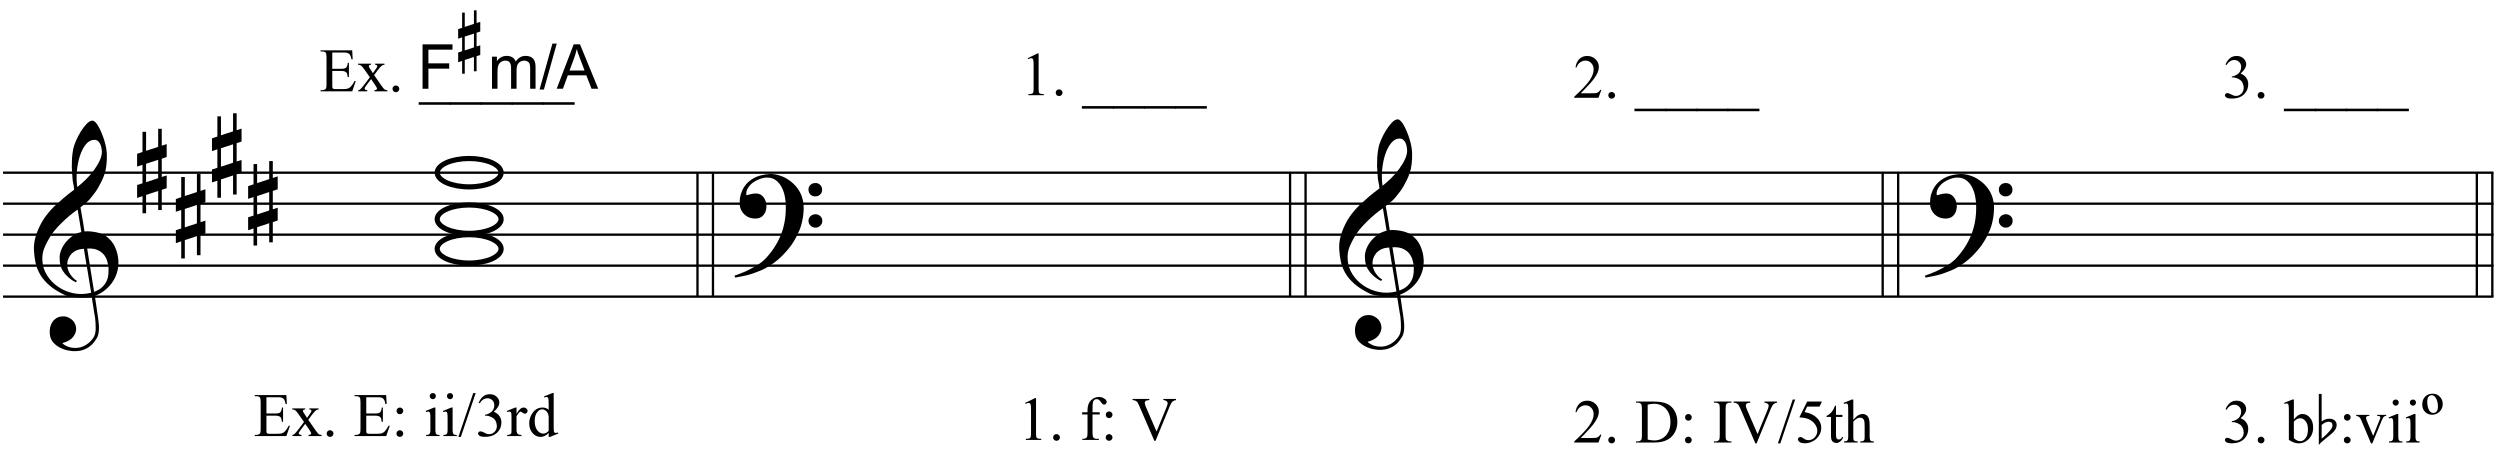 <?xml version="1.0" encoding="UTF-8"?>
<svg xmlns="http://www.w3.org/2000/svg" xmlns:xlink="http://www.w3.org/1999/xlink" width="413.5pt" height="75.5pt" viewBox="0 0 413.5 75.5" version="1.1">
<defs>
<g>
<symbol overflow="visible" id="glyph0-0">
<path style="stroke:none;" d=""/>
</symbol>
<symbol overflow="visible" id="glyph0-1">
<path style="stroke:none;" d="M 9.547 5.172 C 9.172 5.234 8.766 5.27 8.328 5.281 C 7.898 5.301 7.477 5.289 7.062 5.25 C 6.656 5.219 6.273 5.172 5.922 5.109 C 5.578 5.047 5.297 4.961 5.078 4.859 C 4.023 4.348 3.176 3.812 2.531 3.25 C 1.883 2.688 1.379 2.094 1.016 1.469 C 0.66 0.852 0.41 0.223 0.266 -0.422 C 0.129 -1.066 0.039 -1.719 0 -2.375 C -0.051 -3.082 0.008 -3.789 0.188 -4.5 C 0.375 -5.219 0.629 -5.898 0.953 -6.547 C 1.273 -7.203 1.645 -7.801 2.062 -8.344 C 2.477 -8.883 2.898 -9.363 3.328 -9.781 C 3.816 -10.238 4.328 -10.695 4.859 -11.156 C 5.398 -11.613 5.992 -12.082 6.641 -12.562 C 6.629 -12.738 6.613 -12.895 6.594 -13.031 C 6.57 -13.176 6.547 -13.316 6.516 -13.453 C 6.492 -13.598 6.461 -13.758 6.422 -13.938 C 6.391 -14.113 6.367 -14.332 6.359 -14.594 C 6.359 -14.707 6.344 -14.91 6.312 -15.203 C 6.281 -15.492 6.258 -15.848 6.25 -16.266 C 6.25 -16.68 6.258 -17.156 6.281 -17.688 C 6.312 -18.219 6.383 -18.773 6.5 -19.359 C 6.562 -19.691 6.707 -20.117 6.938 -20.641 C 7.164 -21.172 7.43 -21.68 7.734 -22.172 C 8.047 -22.672 8.367 -23.098 8.703 -23.453 C 9.047 -23.805 9.367 -23.984 9.672 -23.984 C 9.828 -23.984 9.992 -23.891 10.172 -23.703 C 10.348 -23.523 10.52 -23.281 10.688 -22.969 C 10.863 -22.664 11.031 -22.316 11.188 -21.922 C 11.352 -21.535 11.5 -21.133 11.625 -20.719 C 11.75 -20.312 11.848 -19.91 11.922 -19.516 C 11.992 -19.117 12.035 -18.77 12.047 -18.469 C 12.066 -17.758 12.039 -17.133 11.969 -16.594 C 11.906 -16.051 11.801 -15.566 11.656 -15.141 C 11.52 -14.711 11.359 -14.316 11.172 -13.953 C 10.992 -13.586 10.801 -13.223 10.594 -12.859 C 10.375 -12.484 10.148 -12.156 9.922 -11.875 C 9.703 -11.594 9.477 -11.312 9.25 -11.031 C 9 -10.727 8.738 -10.477 8.469 -10.281 C 8.207 -10.082 7.945 -9.867 7.688 -9.641 C 7.812 -8.941 7.922 -8.312 8.016 -7.75 C 8.055 -7.5 8.098 -7.258 8.141 -7.031 C 8.18 -6.801 8.211 -6.586 8.234 -6.391 C 8.266 -6.191 8.289 -6.023 8.312 -5.891 C 8.344 -5.766 8.359 -5.688 8.359 -5.656 C 8.691 -5.695 9.031 -5.695 9.375 -5.656 C 9.727 -5.625 10.062 -5.57 10.375 -5.5 C 10.695 -5.438 10.984 -5.348 11.234 -5.234 C 11.492 -5.129 11.695 -5.031 11.844 -4.938 C 12.582 -4.395 13.102 -3.77 13.406 -3.062 C 13.719 -2.363 13.898 -1.645 13.953 -0.906 C 13.992 -0.332 13.945 0.242 13.812 0.828 C 13.676 1.41 13.445 1.961 13.125 2.484 C 12.812 3.016 12.395 3.5 11.875 3.938 C 11.363 4.375 10.758 4.734 10.062 5.016 C 10.145 5.578 10.223 6.098 10.297 6.578 C 10.359 6.992 10.414 7.395 10.469 7.781 C 10.531 8.164 10.57 8.438 10.594 8.594 C 10.719 9.406 10.766 10.07 10.734 10.594 C 10.711 11.125 10.613 11.555 10.438 11.891 C 10.281 12.16 10.102 12.426 9.906 12.688 C 9.707 12.945 9.473 13.176 9.203 13.375 C 8.93 13.582 8.613 13.754 8.25 13.891 C 7.883 14.035 7.473 14.117 7.016 14.141 C 6.66 14.172 6.234 14.141 5.734 14.047 C 5.242 13.961 4.773 13.805 4.328 13.578 C 3.879 13.359 3.488 13.055 3.156 12.672 C 2.832 12.285 2.648 11.812 2.609 11.25 C 2.578 10.926 2.594 10.598 2.656 10.266 C 2.727 9.93 2.848 9.629 3.016 9.359 C 3.191 9.086 3.422 8.863 3.703 8.688 C 3.984 8.508 4.328 8.41 4.734 8.391 C 4.984 8.367 5.234 8.398 5.484 8.484 C 5.734 8.578 5.969 8.707 6.188 8.875 C 6.406 9.039 6.582 9.242 6.719 9.484 C 6.852 9.734 6.938 10.004 6.969 10.297 C 7.008 10.797 6.852 11.281 6.5 11.75 C 6.145 12.227 5.539 12.582 4.688 12.812 C 4.832 13 5.094 13.176 5.469 13.344 C 5.852 13.52 6.332 13.609 6.906 13.609 C 7.508 13.609 8.086 13.43 8.641 13.078 C 9.191 12.723 9.617 12.281 9.922 11.75 C 10.109 11.395 10.203 10.93 10.203 10.359 C 10.203 9.797 10.172 9.227 10.109 8.656 C 10.078 8.551 10.035 8.312 9.984 7.938 C 9.93 7.562 9.867 7.172 9.797 6.766 C 9.734 6.285 9.648 5.754 9.547 5.172 Z M 9.984 -20.812 C 9.453 -20.812 8.984 -20.562 8.578 -20.062 C 8.172 -19.562 7.844 -18.926 7.594 -18.156 C 7.344 -17.395 7.176 -16.555 7.094 -15.641 C 7.008 -14.723 7.031 -13.844 7.156 -13 C 7.602 -13.344 8.07 -13.754 8.562 -14.234 C 9.062 -14.723 9.508 -15.238 9.906 -15.781 C 10.312 -16.332 10.641 -16.883 10.891 -17.438 C 11.148 -18 11.258 -18.535 11.219 -19.047 C 11.195 -19.211 11.164 -19.395 11.125 -19.594 C 11.082 -19.801 11.016 -19.992 10.922 -20.172 C 10.828 -20.348 10.703 -20.5 10.547 -20.625 C 10.398 -20.75 10.211 -20.812 9.984 -20.812 Z M 9.938 4.328 C 10.531 4.117 10.988 3.848 11.312 3.516 C 11.645 3.191 11.891 2.836 12.047 2.453 C 12.203 2.078 12.289 1.695 12.312 1.312 C 12.332 0.926 12.336 0.582 12.328 0.281 C 12.297 0.039 12.234 -0.258 12.141 -0.625 C 12.055 -1 11.891 -1.359 11.641 -1.703 C 11.398 -2.047 11.051 -2.328 10.594 -2.547 C 10.145 -2.773 9.547 -2.867 8.797 -2.828 Z M 8.266 -2.781 C 7.703 -2.758 7.238 -2.648 6.875 -2.453 C 6.508 -2.254 6.223 -2.016 6.016 -1.734 C 5.805 -1.453 5.66 -1.156 5.578 -0.844 C 5.504 -0.531 5.477 -0.25 5.5 0 C 5.508 0.25 5.562 0.5 5.656 0.75 C 5.75 1.008 5.875 1.254 6.031 1.484 C 6.188 1.711 6.359 1.914 6.547 2.094 C 6.734 2.281 6.922 2.422 7.109 2.516 C 7.086 2.547 7.066 2.57 7.047 2.594 C 7.023 2.613 7 2.641 6.969 2.672 C 6.938 2.691 6.914 2.719 6.906 2.75 C 6.477 2.539 6.102 2.297 5.781 2.016 C 5.469 1.734 5.266 1.535 5.172 1.422 C 5.016 1.211 4.879 1.023 4.766 0.859 C 4.66 0.691 4.57 0.516 4.5 0.328 C 4.438 0.148 4.379 -0.047 4.328 -0.266 C 4.285 -0.484 4.258 -0.742 4.25 -1.047 C 4.219 -1.328 4.234 -1.629 4.297 -1.953 C 4.367 -2.273 4.484 -2.598 4.641 -2.922 C 4.797 -3.254 5 -3.57 5.25 -3.875 C 5.508 -4.188 5.812 -4.477 6.156 -4.75 C 6.332 -4.895 6.488 -5.004 6.625 -5.078 C 6.77 -5.16 6.906 -5.234 7.031 -5.297 C 7.156 -5.359 7.281 -5.406 7.406 -5.438 C 7.539 -5.477 7.68 -5.52 7.828 -5.562 L 7.219 -9.266 C 7.051 -9.172 6.781 -8.977 6.406 -8.688 C 6.039 -8.406 5.641 -8.066 5.203 -7.672 C 4.766 -7.273 4.332 -6.848 3.906 -6.391 C 3.477 -5.93 3.125 -5.488 2.844 -5.062 C 2.352 -4.281 1.973 -3.562 1.703 -2.906 C 1.43 -2.25 1.328 -1.539 1.391 -0.781 C 1.441 0.082 1.703 0.883 2.172 1.625 C 2.648 2.375 3.258 3 4 3.5 C 4.738 4.008 5.578 4.363 6.516 4.562 C 7.461 4.758 8.441 4.734 9.453 4.484 C 9.234 3.129 9.035 1.922 8.859 0.859 C 8.773 0.41 8.695 -0.031 8.625 -0.469 C 8.562 -0.906 8.5 -1.297 8.438 -1.641 C 8.375 -1.984 8.328 -2.258 8.297 -2.469 C 8.273 -2.676 8.266 -2.781 8.266 -2.781 Z M 8.266 -2.781 "/>
</symbol>
<symbol overflow="visible" id="glyph0-2">
<path style="stroke:none;" d="M 10.297 5.375 C 10.172 5.602 10.051 5.812 9.938 6 C 9.82 6.195 9.703 6.383 9.578 6.562 C 9.453 6.738 9.32 6.91 9.188 7.078 C 9.051 7.254 8.895 7.441 8.719 7.641 C 8.539 7.848 8.367 8.035 8.203 8.203 C 8.047 8.367 7.891 8.523 7.734 8.672 C 7.578 8.816 7.41 8.961 7.234 9.109 C 7.055 9.254 6.859 9.41 6.641 9.578 C 6.367 9.773 6.113 9.945 5.875 10.094 C 5.633 10.25 5.395 10.391 5.156 10.516 C 4.914 10.641 4.664 10.754 4.406 10.859 C 4.145 10.961 3.859 11.07 3.547 11.188 C 3.234 11.312 2.891 11.426 2.516 11.531 C 2.141 11.633 1.781 11.719 1.438 11.781 C 1.039 11.863 0.645 11.941 0.25 12.016 L 0.109 11.703 C 0.742 11.484 1.383 11.234 2.031 10.953 C 2.562 10.703 3.125 10.398 3.719 10.047 C 4.312 9.703 4.828 9.305 5.266 8.859 C 6.367 7.68 7.207 6.383 7.781 4.969 C 8.363 3.551 8.641 1.941 8.609 0.141 C 8.609 -0.266 8.562 -0.734 8.469 -1.266 C 8.383 -1.805 8.227 -2.312 8 -2.781 C 7.781 -3.258 7.469 -3.672 7.062 -4.016 C 6.656 -4.359 6.133 -4.531 5.5 -4.531 C 5.125 -4.531 4.727 -4.453 4.312 -4.297 C 3.895 -4.148 3.516 -3.953 3.172 -3.703 C 2.836 -3.453 2.562 -3.148 2.344 -2.797 C 2.125 -2.453 2.035 -2.082 2.078 -1.688 C 2.086 -1.625 2.129 -1.602 2.203 -1.625 C 2.273 -1.645 2.383 -1.676 2.531 -1.719 C 2.676 -1.758 2.852 -1.801 3.062 -1.844 C 3.27 -1.883 3.52 -1.898 3.812 -1.891 C 4.113 -1.867 4.375 -1.773 4.594 -1.609 C 4.812 -1.441 4.988 -1.227 5.125 -0.969 C 5.258 -0.707 5.348 -0.422 5.391 -0.109 C 5.43 0.191 5.414 0.488 5.344 0.781 C 5.238 1.227 5.039 1.582 4.75 1.844 C 4.457 2.113 4.051 2.25 3.531 2.25 C 3.195 2.25 2.875 2.191 2.562 2.078 C 2.258 1.961 1.992 1.797 1.766 1.578 C 1.535 1.367 1.348 1.109 1.203 0.797 C 1.055 0.492 0.984 0.145 0.984 -0.25 C 0.973 -0.832 1.035 -1.348 1.172 -1.797 C 1.316 -2.254 1.492 -2.645 1.703 -2.969 C 1.922 -3.301 2.148 -3.57 2.391 -3.781 C 2.629 -3.988 2.848 -4.156 3.047 -4.281 C 3.555 -4.594 4.07 -4.805 4.594 -4.922 C 5.113 -5.047 5.602 -5.113 6.062 -5.125 C 6.582 -5.125 7.102 -5.035 7.625 -4.859 C 8.156 -4.691 8.648 -4.445 9.109 -4.125 C 9.578 -3.812 9.992 -3.43 10.359 -2.984 C 10.734 -2.535 11.02 -2.039 11.219 -1.5 C 11.445 -0.883 11.562 -0.234 11.562 0.453 C 11.57 1.148 11.488 1.898 11.312 2.703 C 11.258 2.973 11.195 3.219 11.125 3.438 C 11.062 3.656 10.988 3.867 10.906 4.078 C 10.82 4.285 10.727 4.488 10.625 4.688 C 10.52 4.895 10.41 5.125 10.297 5.375 Z M 12.359 -2.516 C 12.348 -2.836 12.453 -3.102 12.672 -3.312 C 12.891 -3.52 13.156 -3.625 13.469 -3.625 C 13.781 -3.645 14.047 -3.551 14.266 -3.344 C 14.492 -3.133 14.609 -2.875 14.609 -2.562 C 14.629 -2.25 14.531 -1.977 14.312 -1.75 C 14.094 -1.531 13.828 -1.422 13.516 -1.422 C 13.191 -1.398 12.914 -1.5 12.688 -1.719 C 12.469 -1.938 12.359 -2.203 12.359 -2.516 Z M 12.359 2.641 C 12.359 2.328 12.469 2.066 12.688 1.859 C 12.906 1.66 13.172 1.551 13.484 1.531 C 13.797 1.531 14.066 1.629 14.297 1.828 C 14.523 2.023 14.641 2.285 14.641 2.609 C 14.648 2.922 14.547 3.188 14.328 3.406 C 14.109 3.633 13.844 3.75 13.531 3.75 C 13.219 3.758 12.945 3.656 12.719 3.438 C 12.488 3.219 12.367 2.953 12.359 2.641 Z M 12.359 2.641 "/>
</symbol>
<symbol overflow="visible" id="glyph1-0">
<path style="stroke:none;" d="M 1.422 0 L 1.422 -6.406 L 6.547 -6.406 L 6.547 0 Z M 1.578 -0.156 L 6.391 -0.156 L 6.391 -6.25 L 1.578 -6.25 Z M 1.578 -0.156 "/>
</symbol>
<symbol overflow="visible" id="glyph1-1">
<path style="stroke:none;" d="M 2.141 -6.422 L 2.141 -3.734 L 3.641 -3.734 C 4.023 -3.734 4.281 -3.789 4.406 -3.906 C 4.582 -4.062 4.68 -4.332 4.703 -4.719 L 4.891 -4.719 L 4.891 -2.359 L 4.703 -2.359 C 4.648 -2.691 4.602 -2.906 4.562 -3 C 4.5 -3.113 4.398 -3.203 4.266 -3.266 C 4.129 -3.336 3.922 -3.375 3.641 -3.375 L 2.141 -3.375 L 2.141 -1.125 C 2.141 -0.832 2.148 -0.648 2.172 -0.578 C 2.203 -0.516 2.25 -0.461 2.312 -0.422 C 2.383 -0.391 2.516 -0.375 2.703 -0.375 L 3.859 -0.375 C 4.234 -0.375 4.508 -0.398 4.688 -0.453 C 4.863 -0.504 5.031 -0.609 5.188 -0.766 C 5.395 -0.973 5.609 -1.285 5.828 -1.703 L 6.031 -1.703 L 5.438 0 L 0.203 0 L 0.203 -0.188 L 0.453 -0.188 C 0.609 -0.188 0.758 -0.223 0.906 -0.297 C 1.008 -0.348 1.082 -0.426 1.125 -0.531 C 1.164 -0.645 1.188 -0.867 1.188 -1.203 L 1.188 -5.609 C 1.188 -6.035 1.141 -6.301 1.047 -6.406 C 0.93 -6.531 0.734 -6.594 0.453 -6.594 L 0.203 -6.594 L 0.203 -6.781 L 5.438 -6.781 L 5.516 -5.297 L 5.312 -5.297 C 5.25 -5.648 5.172 -5.895 5.078 -6.031 C 4.992 -6.164 4.867 -6.27 4.703 -6.344 C 4.578 -6.395 4.344 -6.422 4 -6.422 Z M 2.141 -6.422 "/>
</symbol>
<symbol overflow="visible" id="glyph1-2">
<path style="stroke:none;" d="M 0.141 -4.578 L 2.297 -4.578 L 2.297 -4.406 C 2.16 -4.406 2.062 -4.379 2 -4.328 C 1.945 -4.285 1.922 -4.223 1.922 -4.141 C 1.922 -4.066 1.977 -3.945 2.094 -3.781 C 2.133 -3.719 2.191 -3.633 2.266 -3.531 L 2.594 -3 L 2.969 -3.531 C 3.207 -3.852 3.328 -4.062 3.328 -4.156 C 3.328 -4.219 3.297 -4.273 3.234 -4.328 C 3.18 -4.379 3.094 -4.406 2.969 -4.406 L 2.969 -4.578 L 4.516 -4.578 L 4.516 -4.406 C 4.348 -4.395 4.207 -4.348 4.094 -4.266 C 3.926 -4.148 3.703 -3.906 3.422 -3.531 L 2.797 -2.688 L 3.938 -1.047 C 4.219 -0.641 4.414 -0.395 4.531 -0.312 C 4.656 -0.227 4.812 -0.188 5 -0.188 L 5 0 L 2.844 0 L 2.844 -0.188 C 2.988 -0.188 3.102 -0.219 3.188 -0.281 C 3.25 -0.32 3.281 -0.383 3.281 -0.469 C 3.281 -0.539 3.176 -0.734 2.969 -1.047 L 2.297 -2.031 L 1.562 -1.047 C 1.332 -0.742 1.219 -0.562 1.219 -0.5 C 1.219 -0.426 1.254 -0.352 1.328 -0.281 C 1.398 -0.219 1.516 -0.188 1.672 -0.188 L 1.672 0 L 0.172 0 L 0.172 -0.188 C 0.285 -0.195 0.391 -0.238 0.484 -0.312 C 0.609 -0.406 0.82 -0.648 1.125 -1.047 L 2.094 -2.328 L 1.219 -3.578 C 0.969 -3.941 0.773 -4.172 0.641 -4.266 C 0.504 -4.359 0.336 -4.406 0.141 -4.406 Z M 0.141 -4.578 "/>
</symbol>
<symbol overflow="visible" id="glyph1-3">
<path style="stroke:none;" d="M 1.281 -0.969 C 1.438 -0.969 1.566 -0.91 1.672 -0.797 C 1.785 -0.691 1.844 -0.566 1.844 -0.422 C 1.844 -0.266 1.785 -0.129 1.672 -0.016 C 1.566 0.086 1.438 0.141 1.281 0.141 C 1.125 0.141 0.988 0.086 0.875 -0.016 C 0.77 -0.129 0.719 -0.266 0.719 -0.422 C 0.719 -0.578 0.77 -0.707 0.875 -0.812 C 0.988 -0.914 1.125 -0.969 1.281 -0.969 Z M 1.281 -0.969 "/>
</symbol>
<symbol overflow="visible" id="glyph1-4">
<path style="stroke:none;" d=""/>
</symbol>
<symbol overflow="visible" id="glyph1-5">
<path style="stroke:none;" d="M 1.453 -4.719 C 1.598 -4.719 1.723 -4.664 1.828 -4.562 C 1.941 -4.457 2 -4.328 2 -4.172 C 2 -4.016 1.941 -3.879 1.828 -3.766 C 1.723 -3.66 1.598 -3.609 1.453 -3.609 C 1.297 -3.609 1.16 -3.66 1.047 -3.766 C 0.941 -3.879 0.891 -4.016 0.891 -4.172 C 0.891 -4.328 0.941 -4.457 1.047 -4.562 C 1.16 -4.664 1.297 -4.719 1.453 -4.719 Z M 1.438 -0.969 C 1.594 -0.969 1.723 -0.91 1.828 -0.797 C 1.941 -0.691 2 -0.566 2 -0.422 C 2 -0.266 1.941 -0.129 1.828 -0.016 C 1.723 0.086 1.594 0.141 1.438 0.141 C 1.281 0.141 1.145 0.086 1.031 -0.016 C 0.926 -0.129 0.875 -0.266 0.875 -0.422 C 0.875 -0.566 0.926 -0.691 1.031 -0.797 C 1.145 -0.91 1.281 -0.969 1.438 -0.969 Z M 1.438 -0.969 "/>
</symbol>
<symbol overflow="visible" id="glyph1-6">
<path style="stroke:none;" d="M 1.484 -7.109 C 1.629 -7.109 1.75 -7.062 1.844 -6.969 C 1.938 -6.875 1.984 -6.754 1.984 -6.609 C 1.984 -6.473 1.938 -6.352 1.844 -6.25 C 1.75 -6.145 1.629 -6.094 1.484 -6.094 C 1.348 -6.094 1.227 -6.145 1.125 -6.25 C 1.02 -6.352 0.969 -6.473 0.969 -6.609 C 0.969 -6.754 1.016 -6.875 1.109 -6.969 C 1.211 -7.062 1.336 -7.109 1.484 -7.109 Z M 1.906 -4.719 L 1.906 -1.031 C 1.906 -0.75 1.926 -0.562 1.969 -0.469 C 2.008 -0.375 2.066 -0.301 2.141 -0.25 C 2.223 -0.207 2.375 -0.188 2.594 -0.188 L 2.594 0 L 0.375 0 L 0.375 -0.188 C 0.594 -0.188 0.738 -0.207 0.812 -0.25 C 0.895 -0.289 0.957 -0.359 1 -0.453 C 1.051 -0.555 1.078 -0.75 1.078 -1.031 L 1.078 -2.797 C 1.078 -3.297 1.062 -3.617 1.031 -3.766 C 1 -3.867 0.957 -3.941 0.906 -3.984 C 0.863 -4.023 0.797 -4.047 0.703 -4.047 C 0.617 -4.047 0.508 -4.023 0.375 -3.984 L 0.297 -4.156 L 1.688 -4.719 Z M 1.906 -4.719 "/>
</symbol>
<symbol overflow="visible" id="glyph1-7">
<path style="stroke:none;" d="M 2.875 -7.109 L 0.422 0.141 L 0.016 0.141 L 2.469 -7.109 Z M 2.875 -7.109 "/>
</symbol>
<symbol overflow="visible" id="glyph1-8">
<path style="stroke:none;" d="M 0.516 -5.5 C 0.711 -5.957 0.957 -6.305 1.25 -6.547 C 1.551 -6.797 1.922 -6.922 2.359 -6.922 C 2.898 -6.922 3.316 -6.742 3.609 -6.391 C 3.828 -6.129 3.938 -5.848 3.938 -5.547 C 3.938 -5.055 3.629 -4.547 3.016 -4.016 C 3.43 -3.859 3.742 -3.625 3.953 -3.312 C 4.172 -3.008 4.281 -2.656 4.281 -2.25 C 4.281 -1.656 4.094 -1.145 3.719 -0.719 C 3.227 -0.156 2.52 0.125 1.594 0.125 C 1.133 0.125 0.82 0.066 0.656 -0.047 C 0.5 -0.16 0.422 -0.285 0.422 -0.422 C 0.422 -0.516 0.457 -0.598 0.531 -0.672 C 0.613 -0.742 0.707 -0.781 0.812 -0.781 C 0.895 -0.781 0.984 -0.766 1.078 -0.734 C 1.129 -0.723 1.254 -0.664 1.453 -0.562 C 1.648 -0.457 1.789 -0.395 1.875 -0.375 C 2 -0.332 2.129 -0.312 2.266 -0.312 C 2.609 -0.312 2.906 -0.441 3.156 -0.703 C 3.406 -0.973 3.531 -1.285 3.531 -1.641 C 3.531 -1.91 3.473 -2.172 3.359 -2.422 C 3.273 -2.609 3.18 -2.75 3.078 -2.844 C 2.93 -2.977 2.734 -3.098 2.484 -3.203 C 2.234 -3.316 1.977 -3.375 1.719 -3.375 L 1.562 -3.375 L 1.562 -3.516 C 1.82 -3.547 2.082 -3.641 2.344 -3.797 C 2.613 -3.953 2.805 -4.141 2.922 -4.359 C 3.047 -4.586 3.109 -4.832 3.109 -5.094 C 3.109 -5.438 3 -5.711 2.781 -5.922 C 2.57 -6.141 2.305 -6.25 1.984 -6.25 C 1.461 -6.25 1.031 -5.973 0.688 -5.422 Z M 0.516 -5.5 "/>
</symbol>
<symbol overflow="visible" id="glyph1-9">
<path style="stroke:none;" d="M 1.656 -4.719 L 1.656 -3.688 C 2.039 -4.375 2.438 -4.719 2.844 -4.719 C 3.031 -4.719 3.18 -4.66 3.297 -4.547 C 3.422 -4.441 3.484 -4.316 3.484 -4.172 C 3.484 -4.035 3.438 -3.922 3.344 -3.828 C 3.258 -3.742 3.156 -3.703 3.031 -3.703 C 2.914 -3.703 2.785 -3.758 2.641 -3.875 C 2.492 -3.988 2.391 -4.047 2.328 -4.047 C 2.266 -4.047 2.195 -4.008 2.125 -3.938 C 1.977 -3.801 1.82 -3.578 1.656 -3.266 L 1.656 -1.078 C 1.656 -0.816 1.688 -0.625 1.75 -0.5 C 1.801 -0.406 1.879 -0.328 1.984 -0.266 C 2.098 -0.211 2.258 -0.188 2.469 -0.188 L 2.469 0 L 0.109 0 L 0.109 -0.188 C 0.348 -0.188 0.523 -0.223 0.641 -0.297 C 0.723 -0.348 0.781 -0.43 0.812 -0.547 C 0.82 -0.598 0.828 -0.758 0.828 -1.031 L 0.828 -2.812 C 0.828 -3.344 0.816 -3.656 0.797 -3.75 C 0.773 -3.852 0.734 -3.926 0.672 -3.969 C 0.617 -4.02 0.551 -4.047 0.469 -4.047 C 0.363 -4.047 0.242 -4.023 0.109 -3.984 L 0.062 -4.156 L 1.453 -4.719 Z M 1.656 -4.719 "/>
</symbol>
<symbol overflow="visible" id="glyph1-10">
<path style="stroke:none;" d="M 3.562 -0.516 C 3.332 -0.285 3.109 -0.117 2.891 -0.016 C 2.68 0.086 2.457 0.141 2.219 0.141 C 1.719 0.141 1.281 -0.066 0.906 -0.484 C 0.531 -0.898 0.344 -1.441 0.344 -2.109 C 0.344 -2.766 0.547 -3.363 0.953 -3.906 C 1.367 -4.445 1.906 -4.719 2.562 -4.719 C 2.957 -4.719 3.289 -4.594 3.562 -4.344 L 3.562 -5.188 C 3.562 -5.707 3.547 -6.023 3.516 -6.141 C 3.492 -6.266 3.457 -6.348 3.406 -6.391 C 3.352 -6.441 3.285 -6.469 3.203 -6.469 C 3.117 -6.469 3.004 -6.438 2.859 -6.375 L 2.797 -6.562 L 4.156 -7.109 L 4.391 -7.109 L 4.391 -1.812 C 4.391 -1.281 4.398 -0.953 4.422 -0.828 C 4.441 -0.711 4.477 -0.629 4.531 -0.578 C 4.594 -0.535 4.66 -0.516 4.734 -0.516 C 4.828 -0.516 4.945 -0.539 5.094 -0.594 L 5.156 -0.422 L 3.781 0.141 L 3.562 0.141 Z M 3.562 -0.859 L 3.562 -3.234 C 3.539 -3.453 3.477 -3.656 3.375 -3.844 C 3.281 -4.031 3.148 -4.172 2.984 -4.266 C 2.816 -4.367 2.656 -4.422 2.5 -4.422 C 2.207 -4.422 1.945 -4.285 1.719 -4.016 C 1.406 -3.672 1.25 -3.164 1.25 -2.5 C 1.25 -1.82 1.395 -1.301 1.688 -0.938 C 1.988 -0.582 2.316 -0.406 2.672 -0.406 C 2.984 -0.406 3.281 -0.555 3.562 -0.859 Z M 3.562 -0.859 "/>
</symbol>
<symbol overflow="visible" id="glyph1-11">
<path style="stroke:none;" d="M 5.219 2.219 L -0.078 2.219 L -0.078 1.797 L 5.219 1.797 Z M 5.219 2.219 "/>
</symbol>
<symbol overflow="visible" id="glyph1-12">
<path style="stroke:none;" d="M 1.203 -6.125 L 2.859 -6.922 L 3.016 -6.922 L 3.016 -1.203 C 3.016 -0.816 3.031 -0.578 3.062 -0.484 C 3.094 -0.391 3.156 -0.316 3.25 -0.266 C 3.352 -0.211 3.562 -0.188 3.875 -0.188 L 3.875 0 L 1.328 0 L 1.328 -0.188 C 1.641 -0.188 1.844 -0.211 1.938 -0.266 C 2.031 -0.316 2.094 -0.379 2.125 -0.453 C 2.164 -0.535 2.188 -0.785 2.188 -1.203 L 2.188 -4.859 C 2.188 -5.348 2.172 -5.664 2.141 -5.812 C 2.117 -5.914 2.078 -5.992 2.016 -6.047 C 1.953 -6.098 1.879 -6.125 1.797 -6.125 C 1.672 -6.125 1.5 -6.07 1.281 -5.969 Z M 1.203 -6.125 "/>
</symbol>
<symbol overflow="visible" id="glyph1-13">
<path style="stroke:none;" d="M 2.109 -4.219 L 2.109 -1.219 C 2.109 -0.789 2.156 -0.52 2.25 -0.406 C 2.375 -0.258 2.539 -0.188 2.75 -0.188 L 3.156 -0.188 L 3.156 0 L 0.422 0 L 0.422 -0.188 L 0.625 -0.188 C 0.758 -0.188 0.879 -0.219 0.984 -0.281 C 1.098 -0.344 1.176 -0.43 1.219 -0.547 C 1.258 -0.66 1.281 -0.883 1.281 -1.219 L 1.281 -4.219 L 0.391 -4.219 L 0.391 -4.578 L 1.281 -4.578 L 1.281 -4.891 C 1.281 -5.348 1.352 -5.734 1.5 -6.047 C 1.656 -6.359 1.879 -6.613 2.172 -6.812 C 2.473 -7.008 2.816 -7.109 3.203 -7.109 C 3.547 -7.109 3.867 -6.992 4.172 -6.766 C 4.359 -6.617 4.453 -6.453 4.453 -6.266 C 4.453 -6.16 4.406 -6.062 4.312 -5.969 C 4.227 -5.883 4.141 -5.844 4.047 -5.844 C 3.961 -5.844 3.879 -5.867 3.797 -5.922 C 3.711 -5.984 3.609 -6.102 3.484 -6.281 C 3.359 -6.469 3.242 -6.594 3.141 -6.656 C 3.047 -6.719 2.93 -6.75 2.797 -6.75 C 2.648 -6.75 2.52 -6.707 2.406 -6.625 C 2.301 -6.539 2.223 -6.41 2.172 -6.234 C 2.129 -6.066 2.109 -5.629 2.109 -4.922 L 2.109 -4.578 L 3.297 -4.578 L 3.297 -4.219 Z M 2.109 -4.219 "/>
</symbol>
<symbol overflow="visible" id="glyph1-14">
<path style="stroke:none;" d="M 7.281 -6.781 L 7.281 -6.594 C 7.039 -6.551 6.859 -6.477 6.734 -6.375 C 6.555 -6.207 6.398 -5.957 6.266 -5.625 L 3.891 0.156 L 3.703 0.156 L 1.172 -5.703 C 1.035 -5.992 0.941 -6.176 0.891 -6.25 C 0.805 -6.352 0.703 -6.43 0.578 -6.484 C 0.461 -6.547 0.301 -6.582 0.094 -6.594 L 0.094 -6.781 L 2.859 -6.781 L 2.859 -6.594 C 2.547 -6.57 2.344 -6.52 2.25 -6.438 C 2.156 -6.363 2.109 -6.266 2.109 -6.141 C 2.109 -5.973 2.188 -5.711 2.344 -5.359 L 4.062 -1.391 L 5.672 -5.312 C 5.828 -5.695 5.906 -5.969 5.906 -6.125 C 5.906 -6.219 5.852 -6.305 5.75 -6.391 C 5.656 -6.484 5.492 -6.551 5.266 -6.594 C 5.254 -6.594 5.227 -6.594 5.188 -6.594 L 5.188 -6.781 Z M 7.281 -6.781 "/>
</symbol>
<symbol overflow="visible" id="glyph1-15">
<path style="stroke:none;" d="M 4.703 -1.312 L 4.219 0 L 0.219 0 L 0.219 -0.188 C 1.395 -1.258 2.223 -2.133 2.703 -2.812 C 3.18 -3.5 3.422 -4.125 3.422 -4.688 C 3.422 -5.113 3.289 -5.461 3.031 -5.734 C 2.77 -6.016 2.457 -6.156 2.094 -6.156 C 1.758 -6.156 1.457 -6.055 1.188 -5.859 C 0.926 -5.672 0.727 -5.391 0.594 -5.016 L 0.422 -5.016 C 0.504 -5.629 0.719 -6.098 1.062 -6.422 C 1.406 -6.754 1.836 -6.922 2.359 -6.922 C 2.898 -6.922 3.352 -6.742 3.719 -6.391 C 4.094 -6.035 4.281 -5.617 4.281 -5.141 C 4.281 -4.797 4.203 -4.453 4.047 -4.109 C 3.797 -3.566 3.395 -2.992 2.844 -2.391 C 2.008 -1.484 1.488 -0.938 1.281 -0.75 L 3.062 -0.75 C 3.414 -0.75 3.664 -0.758 3.812 -0.781 C 3.957 -0.812 4.086 -0.867 4.203 -0.953 C 4.328 -1.035 4.43 -1.156 4.516 -1.312 Z M 4.703 -1.312 "/>
</symbol>
<symbol overflow="visible" id="glyph1-16">
<path style="stroke:none;" d="M 0.172 0 L 0.172 -0.188 L 0.438 -0.188 C 0.719 -0.188 0.922 -0.273 1.047 -0.453 C 1.117 -0.566 1.156 -0.816 1.156 -1.203 L 1.156 -5.578 C 1.156 -6.004 1.109 -6.27 1.016 -6.375 C 0.879 -6.52 0.688 -6.594 0.438 -6.594 L 0.172 -6.594 L 0.172 -6.781 L 2.938 -6.781 C 3.945 -6.781 4.719 -6.664 5.25 -6.438 C 5.781 -6.207 6.207 -5.82 6.531 -5.281 C 6.852 -4.75 7.016 -4.129 7.016 -3.422 C 7.016 -2.484 6.727 -1.695 6.156 -1.062 C 5.508 -0.352 4.523 0 3.203 0 Z M 2.109 -0.484 C 2.535 -0.391 2.891 -0.344 3.172 -0.344 C 3.953 -0.344 4.598 -0.613 5.109 -1.156 C 5.617 -1.707 5.875 -2.445 5.875 -3.375 C 5.875 -4.312 5.617 -5.051 5.109 -5.594 C 4.598 -6.133 3.941 -6.406 3.141 -6.406 C 2.836 -6.406 2.492 -6.359 2.109 -6.266 Z M 2.109 -0.484 "/>
</symbol>
<symbol overflow="visible" id="glyph1-17">
<path style="stroke:none;" d="M 3.156 -0.188 L 3.156 0 L 0.25 0 L 0.25 -0.188 L 0.5 -0.188 C 0.781 -0.188 0.984 -0.27 1.109 -0.438 C 1.18 -0.539 1.219 -0.797 1.219 -1.203 L 1.219 -5.578 C 1.219 -5.922 1.195 -6.148 1.156 -6.266 C 1.125 -6.348 1.055 -6.422 0.953 -6.484 C 0.805 -6.555 0.656 -6.594 0.5 -6.594 L 0.25 -6.594 L 0.25 -6.781 L 3.156 -6.781 L 3.156 -6.594 L 2.922 -6.594 C 2.641 -6.594 2.438 -6.516 2.312 -6.359 C 2.227 -6.254 2.188 -5.992 2.188 -5.578 L 2.188 -1.203 C 2.188 -0.859 2.207 -0.629 2.25 -0.516 C 2.281 -0.43 2.352 -0.363 2.469 -0.312 C 2.602 -0.227 2.754 -0.188 2.922 -0.188 Z M 3.156 -0.188 "/>
</symbol>
<symbol overflow="visible" id="glyph1-18">
<path style="stroke:none;" d="M 4.453 -6.781 L 4.062 -5.938 L 2.016 -5.938 L 1.578 -5.031 C 2.453 -4.895 3.148 -4.562 3.672 -4.031 C 4.117 -3.582 4.344 -3.051 4.344 -2.438 C 4.344 -2.082 4.27 -1.75 4.125 -1.438 C 3.977 -1.133 3.797 -0.875 3.578 -0.656 C 3.359 -0.445 3.113 -0.281 2.844 -0.156 C 2.457 0.031 2.062 0.125 1.656 0.125 C 1.25 0.125 0.953 0.055 0.766 -0.078 C 0.578 -0.223 0.484 -0.379 0.484 -0.547 C 0.484 -0.641 0.52 -0.723 0.594 -0.797 C 0.676 -0.867 0.773 -0.906 0.891 -0.906 C 0.984 -0.906 1.062 -0.891 1.125 -0.859 C 1.188 -0.836 1.297 -0.77 1.453 -0.656 C 1.703 -0.477 1.957 -0.391 2.219 -0.391 C 2.602 -0.391 2.941 -0.535 3.234 -0.828 C 3.535 -1.129 3.688 -1.492 3.688 -1.922 C 3.688 -2.328 3.551 -2.707 3.281 -3.062 C 3.02 -3.414 2.66 -3.691 2.203 -3.891 C 1.836 -4.035 1.344 -4.125 0.719 -4.156 L 2.016 -6.781 Z M 4.453 -6.781 "/>
</symbol>
<symbol overflow="visible" id="glyph1-19">
<path style="stroke:none;" d="M 1.656 -6.094 L 1.656 -4.578 L 2.719 -4.578 L 2.719 -4.234 L 1.656 -4.234 L 1.656 -1.266 C 1.656 -0.961 1.695 -0.758 1.781 -0.656 C 1.863 -0.551 1.973 -0.5 2.109 -0.5 C 2.211 -0.5 2.316 -0.531 2.422 -0.594 C 2.523 -0.664 2.609 -0.77 2.672 -0.906 L 2.859 -0.906 C 2.742 -0.582 2.578 -0.336 2.359 -0.172 C 2.148 -0.004 1.93 0.078 1.703 0.078 C 1.547 0.078 1.395 0.035 1.25 -0.047 C 1.102 -0.141 0.992 -0.266 0.922 -0.422 C 0.859 -0.578 0.828 -0.82 0.828 -1.156 L 0.828 -4.234 L 0.094 -4.234 L 0.094 -4.406 C 0.281 -4.477 0.469 -4.598 0.656 -4.766 C 0.852 -4.941 1.023 -5.148 1.172 -5.391 C 1.254 -5.516 1.363 -5.75 1.5 -6.094 Z M 1.656 -6.094 "/>
</symbol>
<symbol overflow="visible" id="glyph1-20">
<path style="stroke:none;" d="M 1.672 -7.109 L 1.672 -3.766 C 2.035 -4.172 2.328 -4.43 2.547 -4.547 C 2.766 -4.66 2.984 -4.719 3.203 -4.719 C 3.461 -4.719 3.688 -4.645 3.875 -4.5 C 4.062 -4.363 4.195 -4.141 4.281 -3.828 C 4.344 -3.617 4.375 -3.227 4.375 -2.656 L 4.375 -1.031 C 4.375 -0.738 4.398 -0.539 4.453 -0.438 C 4.484 -0.363 4.535 -0.301 4.609 -0.25 C 4.691 -0.207 4.844 -0.188 5.062 -0.188 L 5.062 0 L 2.812 0 L 2.812 -0.188 L 2.906 -0.188 C 3.125 -0.188 3.273 -0.219 3.359 -0.281 C 3.441 -0.344 3.5 -0.438 3.531 -0.562 C 3.539 -0.613 3.547 -0.77 3.547 -1.031 L 3.547 -2.656 C 3.547 -3.156 3.52 -3.484 3.469 -3.641 C 3.414 -3.797 3.332 -3.91 3.219 -3.984 C 3.102 -4.066 2.969 -4.109 2.812 -4.109 C 2.645 -4.109 2.473 -4.066 2.297 -3.984 C 2.117 -3.898 1.91 -3.723 1.672 -3.453 L 1.672 -1.031 C 1.672 -0.719 1.688 -0.52 1.719 -0.438 C 1.75 -0.363 1.812 -0.301 1.906 -0.25 C 2.008 -0.207 2.176 -0.188 2.406 -0.188 L 2.406 0 L 0.141 0 L 0.141 -0.188 C 0.336 -0.188 0.492 -0.219 0.609 -0.281 C 0.68 -0.312 0.734 -0.375 0.766 -0.469 C 0.805 -0.562 0.828 -0.75 0.828 -1.031 L 0.828 -5.188 C 0.828 -5.707 0.816 -6.023 0.797 -6.141 C 0.773 -6.266 0.738 -6.348 0.688 -6.391 C 0.633 -6.441 0.562 -6.469 0.469 -6.469 C 0.406 -6.469 0.297 -6.438 0.141 -6.375 L 0.062 -6.562 L 1.438 -7.109 Z M 1.672 -7.109 "/>
</symbol>
<symbol overflow="visible" id="glyph1-21">
<path style="stroke:none;" d="M 1.578 -3.797 C 2.023 -4.41 2.504 -4.719 3.016 -4.719 C 3.484 -4.719 3.891 -4.516 4.234 -4.109 C 4.586 -3.711 4.766 -3.164 4.766 -2.469 C 4.766 -1.656 4.492 -1 3.953 -0.5 C 3.492 -0.07 2.977 0.141 2.406 0.141 C 2.133 0.141 1.863 0.094 1.594 0 C 1.32 -0.102 1.039 -0.25 0.75 -0.438 L 0.75 -5.188 C 0.75 -5.707 0.734 -6.023 0.703 -6.141 C 0.68 -6.266 0.645 -6.348 0.594 -6.391 C 0.539 -6.441 0.473 -6.469 0.391 -6.469 C 0.297 -6.469 0.18 -6.438 0.047 -6.375 L -0.031 -6.562 L 1.344 -7.109 L 1.578 -7.109 Z M 1.578 -3.469 L 1.578 -0.734 C 1.742 -0.566 1.914 -0.438 2.094 -0.344 C 2.281 -0.258 2.469 -0.219 2.656 -0.219 C 2.969 -0.219 3.254 -0.383 3.516 -0.719 C 3.773 -1.051 3.906 -1.539 3.906 -2.188 C 3.906 -2.77 3.773 -3.219 3.516 -3.531 C 3.254 -3.852 2.957 -4.016 2.625 -4.016 C 2.445 -4.016 2.27 -3.969 2.094 -3.875 C 1.957 -3.812 1.785 -3.676 1.578 -3.469 Z M 1.578 -3.469 "/>
</symbol>
<symbol overflow="visible" id="glyph1-22">
<path style="stroke:none;" d="M 0.078 -4.578 L 2.25 -4.578 L 2.25 -4.406 L 2.109 -4.406 C 1.973 -4.406 1.867 -4.367 1.797 -4.297 C 1.734 -4.234 1.703 -4.148 1.703 -4.047 C 1.703 -3.93 1.738 -3.797 1.812 -3.641 L 2.875 -1.094 L 3.938 -3.734 C 4.02 -3.922 4.062 -4.062 4.062 -4.156 C 4.062 -4.195 4.047 -4.234 4.016 -4.266 C 3.984 -4.316 3.938 -4.352 3.875 -4.375 C 3.82 -4.395 3.707 -4.406 3.531 -4.406 L 3.531 -4.578 L 5.031 -4.578 L 5.031 -4.406 C 4.852 -4.383 4.734 -4.348 4.672 -4.297 C 4.555 -4.191 4.453 -4.023 4.359 -3.797 L 2.734 0.141 L 2.516 0.141 L 0.891 -3.734 C 0.816 -3.91 0.742 -4.035 0.672 -4.109 C 0.609 -4.191 0.523 -4.258 0.422 -4.312 C 0.359 -4.344 0.242 -4.375 0.078 -4.406 Z M 0.078 -4.578 "/>
</symbol>
<symbol overflow="visible" id="glyph2-0">
<path style="stroke:none;" d=""/>
</symbol>
<symbol overflow="visible" id="glyph2-1">
<path style="stroke:none;" d="M 4.094 -12.172 L 2.094 -11.516 L 2.094 -8.469 L 4.094 -9.125 Z M 0.609 -13.156 L 1.5 -13.453 L 1.5 -16.797 L 2.094 -16.797 L 2.094 -13.656 L 4.094 -14.312 L 4.094 -17.297 L 4.688 -17.297 L 4.688 -14.5 L 5.5 -14.766 L 5.5 -12.625 L 4.688 -12.359 L 4.688 -9.328 L 5.5 -9.578 L 5.5 -7.469 L 4.688 -7.203 L 4.688 -3.859 L 4.094 -3.859 L 4.094 -7.016 L 2.094 -6.359 L 2.094 -3.328 L 1.5 -3.328 L 1.5 -6.156 L 0.609 -5.859 L 0.609 -8 L 1.5 -8.281 L 1.5 -11.344 L 0.609 -11.047 Z M 0.609 -13.156 "/>
</symbol>
<symbol overflow="visible" id="glyph3-0">
<path style="stroke:none;" d="M 1.281 0 L 1.281 -6.406 L 6.406 -6.406 L 6.406 0 Z M 1.438 -0.156 L 6.25 -0.156 L 6.25 -6.25 L 1.438 -6.25 Z M 1.438 -0.156 "/>
</symbol>
<symbol overflow="visible" id="glyph3-1">
<path style="stroke:none;" d="M 0.844 0 L 0.844 -7.344 L 5.797 -7.344 L 5.797 -6.469 L 1.812 -6.469 L 1.812 -4.203 L 5.25 -4.203 L 5.25 -3.328 L 1.812 -3.328 L 1.812 0 Z M 0.844 0 "/>
</symbol>
<symbol overflow="visible" id="glyph3-2">
<path style="stroke:none;" d="M 0.672 0 L 0.672 -5.312 L 1.484 -5.312 L 1.484 -4.562 C 1.648 -4.82 1.867 -5.031 2.141 -5.188 C 2.422 -5.352 2.738 -5.438 3.094 -5.438 C 3.488 -5.438 3.812 -5.352 4.062 -5.188 C 4.312 -5.02 4.488 -4.789 4.594 -4.5 C 5.008 -5.125 5.555 -5.438 6.234 -5.438 C 6.766 -5.438 7.172 -5.289 7.453 -5 C 7.734 -4.707 7.875 -4.258 7.875 -3.656 L 7.875 0 L 6.984 0 L 6.984 -3.344 C 6.984 -3.707 6.953 -3.969 6.891 -4.125 C 6.836 -4.281 6.734 -4.406 6.578 -4.5 C 6.422 -4.602 6.238 -4.656 6.031 -4.656 C 5.656 -4.656 5.344 -4.531 5.094 -4.281 C 4.852 -4.031 4.734 -3.633 4.734 -3.094 L 4.734 0 L 3.828 0 L 3.828 -3.453 C 3.828 -3.848 3.754 -4.145 3.609 -4.344 C 3.461 -4.551 3.223 -4.656 2.891 -4.656 C 2.641 -4.656 2.406 -4.586 2.188 -4.453 C 1.969 -4.316 1.812 -4.117 1.719 -3.859 C 1.625 -3.609 1.578 -3.238 1.578 -2.75 L 1.578 0 Z M 0.672 0 "/>
</symbol>
<symbol overflow="visible" id="glyph3-3">
<path style="stroke:none;" d="M 0 0.125 L 2.125 -7.469 L 2.844 -7.469 L 0.719 0.125 Z M 0 0.125 "/>
</symbol>
<symbol overflow="visible" id="glyph3-4">
<path style="stroke:none;" d="M -0.016 0 L 2.797 -7.344 L 3.844 -7.344 L 6.859 0 L 5.75 0 L 4.891 -2.219 L 1.828 -2.219 L 1.016 0 Z M 2.109 -3.016 L 4.594 -3.016 L 3.828 -5.047 C 3.586 -5.66 3.41 -6.164 3.297 -6.562 C 3.203 -6.094 3.07 -5.629 2.906 -5.172 Z M 2.109 -3.016 "/>
</symbol>
<symbol overflow="visible" id="glyph4-0">
<path style="stroke:none;" d=""/>
</symbol>
<symbol overflow="visible" id="glyph4-1">
<path style="stroke:none;" d="M 3.078 -9.125 L 1.562 -8.641 L 1.562 -6.344 L 3.078 -6.844 Z M 0.469 -9.875 L 1.125 -10.078 L 1.125 -12.594 L 1.562 -12.594 L 1.562 -10.234 L 3.078 -10.734 L 3.078 -12.969 L 3.516 -12.969 L 3.516 -10.875 L 4.125 -11.062 L 4.125 -9.469 L 3.516 -9.266 L 3.516 -7 L 4.125 -7.188 L 4.125 -5.594 L 3.516 -5.391 L 3.516 -2.891 L 3.078 -2.891 L 3.078 -5.266 L 1.562 -4.766 L 1.562 -2.484 L 1.125 -2.484 L 1.125 -4.609 L 0.469 -4.391 L 0.469 -6 L 1.125 -6.219 L 1.125 -8.5 L 0.469 -8.281 Z M 0.469 -9.875 "/>
</symbol>
<symbol overflow="visible" id="glyph5-0">
<path style="stroke:none;" d=""/>
</symbol>
<symbol overflow="visible" id="glyph5-1">
<path style="stroke:none;" d="M 3.531 -2.891 C 3.531 -2.492 3.344 -2.102 2.969 -1.719 C 2.789 -1.531 2.391 -1.191 1.766 -0.703 C 1.211 -0.266 0.816 0.102 0.578 0.406 L 0.578 -8.031 L 1.047 -8.031 L 1.047 -3.469 C 1.41 -3.781 1.844 -3.938 2.344 -3.938 C 2.676 -3.938 2.953 -3.852 3.172 -3.688 C 3.41 -3.5 3.531 -3.234 3.531 -2.891 Z M 2.844 -2.797 C 2.844 -3.223 2.629 -3.438 2.203 -3.438 C 1.836 -3.438 1.453 -3.258 1.047 -2.906 L 1.047 -0.641 C 1.398 -0.922 1.734 -1.223 2.047 -1.547 C 2.578 -2.098 2.844 -2.516 2.844 -2.797 Z M 2.844 -2.797 "/>
</symbol>
<symbol overflow="visible" id="glyph6-0">
<path style="stroke:none;" d="M 1.656 0 L 1.656 -7.469 L 7.641 -7.469 L 7.641 0 Z M 1.844 -0.188 L 7.453 -0.188 L 7.453 -7.281 L 1.844 -7.281 Z M 1.844 -0.188 "/>
</symbol>
<symbol overflow="visible" id="glyph6-1">
<path style="stroke:none;" d="M 1.891 -8.078 C 2.367 -8.078 2.766 -7.91 3.078 -7.578 C 3.398 -7.254 3.562 -6.852 3.562 -6.375 C 3.562 -5.883 3.391 -5.461 3.047 -5.109 C 2.703 -4.766 2.289 -4.594 1.812 -4.594 C 1.352 -4.594 0.961 -4.75 0.641 -5.062 C 0.328 -5.383 0.172 -5.789 0.172 -6.281 C 0.172 -6.812 0.328 -7.242 0.641 -7.578 C 0.961 -7.91 1.379 -8.078 1.891 -8.078 Z M 1.734 -7.828 C 1.523 -7.828 1.348 -7.738 1.203 -7.562 C 1.066 -7.383 1 -7.109 1 -6.734 C 1 -6.109 1.129 -5.602 1.391 -5.219 C 1.547 -5 1.742 -4.891 1.984 -4.891 C 2.211 -4.891 2.398 -4.973 2.547 -5.141 C 2.691 -5.316 2.766 -5.594 2.766 -5.969 C 2.766 -6.582 2.625 -7.082 2.344 -7.469 C 2.176 -7.707 1.973 -7.828 1.734 -7.828 Z M 1.734 -7.828 "/>
</symbol>
</g>
</defs>
<g id="surface1">
<rect x="0" y="0" width="413.5" height="75.5" style="fill:rgb(100%,100%,100%);fill-opacity:1;stroke:none;"/>
<g style="fill:rgb(0%,0%,0%);fill-opacity:1;">
  <use xlink:href="#glyph0-1" x="5.625" y="43.938"/>
</g>
<path style="fill:none;stroke-width:0.384;stroke-linecap:butt;stroke-linejoin:miter;stroke:rgb(0%,0%,0%);stroke-opacity:1;stroke-miterlimit:10;" d="M 278.863 468.938 L 278.863 448.438 " transform="matrix(1,0,0,-1,-163.5,497.5)"/>
<path style="fill:none;stroke-width:0.384;stroke-linecap:butt;stroke-linejoin:miter;stroke:rgb(0%,0%,0%);stroke-opacity:1;stroke-miterlimit:10;" d="M 281.426 468.938 L 281.426 448.438 " transform="matrix(1,0,0,-1,-163.5,497.5)"/>
<path style="fill:none;stroke-width:0.384;stroke-linecap:butt;stroke-linejoin:miter;stroke:rgb(0%,0%,0%);stroke-opacity:1;stroke-miterlimit:10;" d="M 376.879 468.938 L 376.879 448.438 " transform="matrix(1,0,0,-1,-163.5,497.5)"/>
<path style="fill:none;stroke-width:0.384;stroke-linecap:butt;stroke-linejoin:miter;stroke:rgb(0%,0%,0%);stroke-opacity:1;stroke-miterlimit:10;" d="M 379.441 468.938 L 379.441 448.438 " transform="matrix(1,0,0,-1,-163.5,497.5)"/>
<path style="fill:none;stroke-width:0.384;stroke-linecap:butt;stroke-linejoin:miter;stroke:rgb(0%,0%,0%);stroke-opacity:1;stroke-miterlimit:10;" d="M 474.895 468.938 L 474.895 448.438 " transform="matrix(1,0,0,-1,-163.5,497.5)"/>
<path style="fill:none;stroke-width:0.384;stroke-linecap:butt;stroke-linejoin:miter;stroke:rgb(0%,0%,0%);stroke-opacity:1;stroke-miterlimit:10;" d="M 477.457 468.938 L 477.457 448.438 " transform="matrix(1,0,0,-1,-163.5,497.5)"/>
<path style="fill:none;stroke-width:0.384;stroke-linecap:butt;stroke-linejoin:miter;stroke:rgb(0%,0%,0%);stroke-opacity:1;stroke-miterlimit:10;" d="M 575.73 468.938 L 575.73 448.438 " transform="matrix(1,0,0,-1,-163.5,497.5)"/>
<path style="fill:none;stroke-width:0.384;stroke-linecap:butt;stroke-linejoin:miter;stroke:rgb(0%,0%,0%);stroke-opacity:1;stroke-miterlimit:10;" d="M 573.168 468.938 L 573.168 448.438 " transform="matrix(1,0,0,-1,-163.5,497.5)"/>
<path style="fill:none;stroke-width:0.384;stroke-linecap:butt;stroke-linejoin:miter;stroke:rgb(0%,0%,0%);stroke-opacity:1;stroke-miterlimit:10;" d="M 164 468.938 L 575.922 468.938 " transform="matrix(1,0,0,-1,-163.5,497.5)"/>
<path style="fill:none;stroke-width:0.384;stroke-linecap:butt;stroke-linejoin:miter;stroke:rgb(0%,0%,0%);stroke-opacity:1;stroke-miterlimit:10;" d="M 164 463.812 L 575.922 463.812 " transform="matrix(1,0,0,-1,-163.5,497.5)"/>
<path style="fill:none;stroke-width:0.384;stroke-linecap:butt;stroke-linejoin:miter;stroke:rgb(0%,0%,0%);stroke-opacity:1;stroke-miterlimit:10;" d="M 164 458.688 L 575.922 458.688 " transform="matrix(1,0,0,-1,-163.5,497.5)"/>
<path style="fill:none;stroke-width:0.384;stroke-linecap:butt;stroke-linejoin:miter;stroke:rgb(0%,0%,0%);stroke-opacity:1;stroke-miterlimit:10;" d="M 164 453.562 L 575.922 453.562 " transform="matrix(1,0,0,-1,-163.5,497.5)"/>
<path style="fill:none;stroke-width:0.384;stroke-linecap:butt;stroke-linejoin:miter;stroke:rgb(0%,0%,0%);stroke-opacity:1;stroke-miterlimit:10;" d="M 164 448.438 L 575.922 448.438 " transform="matrix(1,0,0,-1,-163.5,497.5)"/>
<g style="fill:rgb(0%,0%,0%);fill-opacity:1;">
  <use xlink:href="#glyph1-1" x="41.927" y="72.125"/>
</g>
<g style="fill:rgb(0%,0%,0%);fill-opacity:1;">
  <use xlink:href="#glyph1-2" x="48.188" y="72.125"/>
  <use xlink:href="#glyph1-3" x="53.313" y="72.125"/>
  <use xlink:href="#glyph1-4" x="55.875" y="72.125"/>
  <use xlink:href="#glyph1-1" x="58.438" y="72.125"/>
</g>
<g style="fill:rgb(0%,0%,0%);fill-opacity:1;">
  <use xlink:href="#glyph1-5" x="64.698" y="72.125"/>
</g>
<g style="fill:rgb(0%,0%,0%);fill-opacity:1;">
  <use xlink:href="#glyph1-4" x="67.546" y="72.125"/>
  <use xlink:href="#glyph1-6" x="70.108" y="72.125"/>
</g>
<g style="fill:rgb(0%,0%,0%);fill-opacity:1;">
  <use xlink:href="#glyph1-6" x="72.956" y="72.125"/>
</g>
<g style="fill:rgb(0%,0%,0%);fill-opacity:1;">
  <use xlink:href="#glyph1-7" x="75.803" y="72.125"/>
</g>
<g style="fill:rgb(0%,0%,0%);fill-opacity:1;">
  <use xlink:href="#glyph1-8" x="78.651" y="72.125"/>
  <use xlink:href="#glyph1-9" x="83.776" y="72.125"/>
  <use xlink:href="#glyph1-10" x="87.189" y="72.125"/>
</g>
<g style="fill:rgb(0%,0%,0%);fill-opacity:1;">
  <use xlink:href="#glyph2-1" x="22.068" y="38.599"/>
</g>
<g style="fill:rgb(0%,0%,0%);fill-opacity:1;">
  <use xlink:href="#glyph2-1" x="28.474" y="46.073"/>
</g>
<g style="fill:rgb(0%,0%,0%);fill-opacity:1;">
  <use xlink:href="#glyph2-1" x="34.453" y="36.036"/>
</g>
<g style="fill:rgb(0%,0%,0%);fill-opacity:1;">
  <use xlink:href="#glyph2-1" x="40.432" y="43.938"/>
</g>
<g style="fill:rgb(0%,0%,0%);fill-opacity:1;">
  <use xlink:href="#glyph1-1" x="52.818" y="15.109"/>
</g>
<g style="fill:rgb(0%,0%,0%);fill-opacity:1;">
  <use xlink:href="#glyph1-2" x="59.078" y="15.109"/>
  <use xlink:href="#glyph1-3" x="64.203" y="15.109"/>
  <use xlink:href="#glyph1-4" x="66.766" y="15.109"/>
  <use xlink:href="#glyph1-11" x="69.328" y="15.109"/>
  <use xlink:href="#glyph1-11" x="74.453" y="15.109"/>
  <use xlink:href="#glyph1-11" x="79.578" y="15.109"/>
  <use xlink:href="#glyph1-11" x="84.703" y="15.109"/>
  <use xlink:href="#glyph1-11" x="89.828" y="15.109"/>
</g>
<g style="fill:rgb(0%,0%,0%);fill-opacity:1;">
  <use xlink:href="#glyph3-1" x="69.047" y="14.682"/>
</g>
<g style="fill:rgb(0%,0%,0%);fill-opacity:1;">
  <use xlink:href="#glyph4-1" x="75.31" y="14.682"/>
</g>
<g style="fill:rgb(0%,0%,0%);fill-opacity:1;">
  <use xlink:href="#glyph3-2" x="80.705" y="14.682"/>
  <use xlink:href="#glyph3-3" x="89.243" y="14.682"/>
</g>
<g style="fill:rgb(0%,0%,0%);fill-opacity:1;">
  <use xlink:href="#glyph3-4" x="92.091" y="14.682"/>
</g>
<path style="fill:none;stroke-width:0.854;stroke-linecap:butt;stroke-linejoin:miter;stroke:rgb(0%,0%,0%);stroke-opacity:1;stroke-miterlimit:10;" d="M 246.383 456.34 C 246.383 457.637 244.016 458.688 241.098 458.688 C 238.184 458.688 235.816 457.637 235.816 456.34 C 235.816 455.043 238.184 453.988 241.098 453.988 C 244.016 453.988 246.383 455.043 246.383 456.34 Z M 246.383 456.34 " transform="matrix(1,0,0,-1,-163.5,497.5)"/>
<path style="fill:none;stroke-width:0.854;stroke-linecap:butt;stroke-linejoin:miter;stroke:rgb(0%,0%,0%);stroke-opacity:1;stroke-miterlimit:10;" d="M 246.383 461.25 C 246.383 462.547 244.016 463.598 241.098 463.598 C 238.184 463.598 235.816 462.547 235.816 461.25 C 235.816 459.953 238.184 458.902 241.098 458.902 C 244.016 458.902 246.383 459.953 246.383 461.25 Z M 246.383 461.25 " transform="matrix(1,0,0,-1,-163.5,497.5)"/>
<path style="fill:none;stroke-width:0.854;stroke-linecap:butt;stroke-linejoin:miter;stroke:rgb(0%,0%,0%);stroke-opacity:1;stroke-miterlimit:10;" d="M 246.383 468.938 C 246.383 470.234 244.016 471.285 241.098 471.285 C 238.184 471.285 235.816 470.234 235.816 468.938 C 235.816 467.641 238.184 466.59 241.098 466.59 C 244.016 466.59 246.383 467.641 246.383 468.938 Z M 246.383 468.938 " transform="matrix(1,0,0,-1,-163.5,497.5)"/>
<g style="fill:rgb(0%,0%,0%);fill-opacity:1;">
  <use xlink:href="#glyph0-2" x="121.365" y="33.901"/>
</g>
<g style="fill:rgb(0%,0%,0%);fill-opacity:1;">
  <use xlink:href="#glyph1-12" x="168.344" y="72.766"/>
  <use xlink:href="#glyph1-3" x="173.469" y="72.766"/>
  <use xlink:href="#glyph1-4" x="176.031" y="72.766"/>
  <use xlink:href="#glyph1-13" x="178.594" y="72.766"/>
  <use xlink:href="#glyph1-5" x="182.007" y="72.766"/>
</g>
<g style="fill:rgb(0%,0%,0%);fill-opacity:1;">
  <use xlink:href="#glyph1-4" x="184.855" y="72.766"/>
</g>
<g style="fill:rgb(0%,0%,0%);fill-opacity:1;">
  <use xlink:href="#glyph1-14" x="187.231" y="72.766"/>
</g>
<g style="fill:rgb(0%,0%,0%);fill-opacity:1;">
  <use xlink:href="#glyph1-12" x="168.771" y="15.75"/>
  <use xlink:href="#glyph1-3" x="173.896" y="15.75"/>
  <use xlink:href="#glyph1-4" x="176.458" y="15.75"/>
  <use xlink:href="#glyph1-11" x="179.021" y="15.75"/>
  <use xlink:href="#glyph1-11" x="184.146" y="15.75"/>
  <use xlink:href="#glyph1-11" x="189.271" y="15.75"/>
  <use xlink:href="#glyph1-11" x="194.396" y="15.75"/>
</g>
<g style="fill:rgb(0%,0%,0%);fill-opacity:1;">
  <use xlink:href="#glyph0-1" x="221.516" y="43.724"/>
</g>
<g style="fill:rgb(0%,0%,0%);fill-opacity:1;">
  <use xlink:href="#glyph1-15" x="260.167" y="16.177"/>
  <use xlink:href="#glyph1-3" x="265.292" y="16.177"/>
  <use xlink:href="#glyph1-4" x="267.854" y="16.177"/>
  <use xlink:href="#glyph1-11" x="270.417" y="16.177"/>
  <use xlink:href="#glyph1-11" x="275.542" y="16.177"/>
  <use xlink:href="#glyph1-11" x="280.667" y="16.177"/>
  <use xlink:href="#glyph1-11" x="285.792" y="16.177"/>
</g>
<g style="fill:rgb(0%,0%,0%);fill-opacity:1;">
  <use xlink:href="#glyph1-15" x="260.167" y="73.193"/>
  <use xlink:href="#glyph1-3" x="265.292" y="73.193"/>
  <use xlink:href="#glyph1-4" x="267.854" y="73.193"/>
  <use xlink:href="#glyph1-16" x="270.417" y="73.193"/>
</g>
<g style="fill:rgb(0%,0%,0%);fill-opacity:1;">
  <use xlink:href="#glyph1-5" x="277.819" y="73.193"/>
</g>
<g style="fill:rgb(0%,0%,0%);fill-opacity:1;">
  <use xlink:href="#glyph1-4" x="280.667" y="73.193"/>
  <use xlink:href="#glyph1-17" x="283.229" y="73.193"/>
  <use xlink:href="#glyph1-14" x="286.642" y="73.193"/>
</g>
<g style="fill:rgb(0%,0%,0%);fill-opacity:1;">
  <use xlink:href="#glyph1-7" x="294.045" y="73.193"/>
</g>
<g style="fill:rgb(0%,0%,0%);fill-opacity:1;">
  <use xlink:href="#glyph1-18" x="296.892" y="73.193"/>
  <use xlink:href="#glyph1-19" x="302.017" y="73.193"/>
</g>
<g style="fill:rgb(0%,0%,0%);fill-opacity:1;">
  <use xlink:href="#glyph1-20" x="304.865" y="73.193"/>
</g>
<g style="fill:rgb(0%,0%,0%);fill-opacity:1;">
  <use xlink:href="#glyph0-2" x="318.25" y="33.901"/>
</g>
<g style="fill:rgb(0%,0%,0%);fill-opacity:1;">
  <use xlink:href="#glyph1-8" x="367.578" y="16.177"/>
  <use xlink:href="#glyph1-3" x="372.703" y="16.177"/>
  <use xlink:href="#glyph1-4" x="375.266" y="16.177"/>
  <use xlink:href="#glyph1-11" x="377.828" y="16.177"/>
  <use xlink:href="#glyph1-11" x="382.953" y="16.177"/>
  <use xlink:href="#glyph1-11" x="388.078" y="16.177"/>
  <use xlink:href="#glyph1-11" x="393.203" y="16.177"/>
</g>
<g style="fill:rgb(0%,0%,0%);fill-opacity:1;">
  <use xlink:href="#glyph1-8" x="367.578" y="73.193"/>
  <use xlink:href="#glyph1-3" x="372.703" y="73.193"/>
  <use xlink:href="#glyph1-4" x="375.266" y="73.193"/>
  <use xlink:href="#glyph1-21" x="377.828" y="73.193"/>
</g>
<g style="fill:rgb(0%,0%,0%);fill-opacity:1;">
  <use xlink:href="#glyph5-1" x="382.953" y="73.193"/>
</g>
<g style="fill:rgb(0%,0%,0%);fill-opacity:1;">
  <use xlink:href="#glyph1-5" x="386.797" y="73.193"/>
</g>
<g style="fill:rgb(0%,0%,0%);fill-opacity:1;">
  <use xlink:href="#glyph1-22" x="389.644" y="73.193"/>
  <use xlink:href="#glyph1-6" x="394.769" y="73.193"/>
</g>
<g style="fill:rgb(0%,0%,0%);fill-opacity:1;">
  <use xlink:href="#glyph1-6" x="397.617" y="73.193"/>
</g>
<g style="fill:rgb(0%,0%,0%);fill-opacity:1;">
  <use xlink:href="#glyph6-1" x="400.467" y="73.193"/>
</g>
</g>
</svg>
